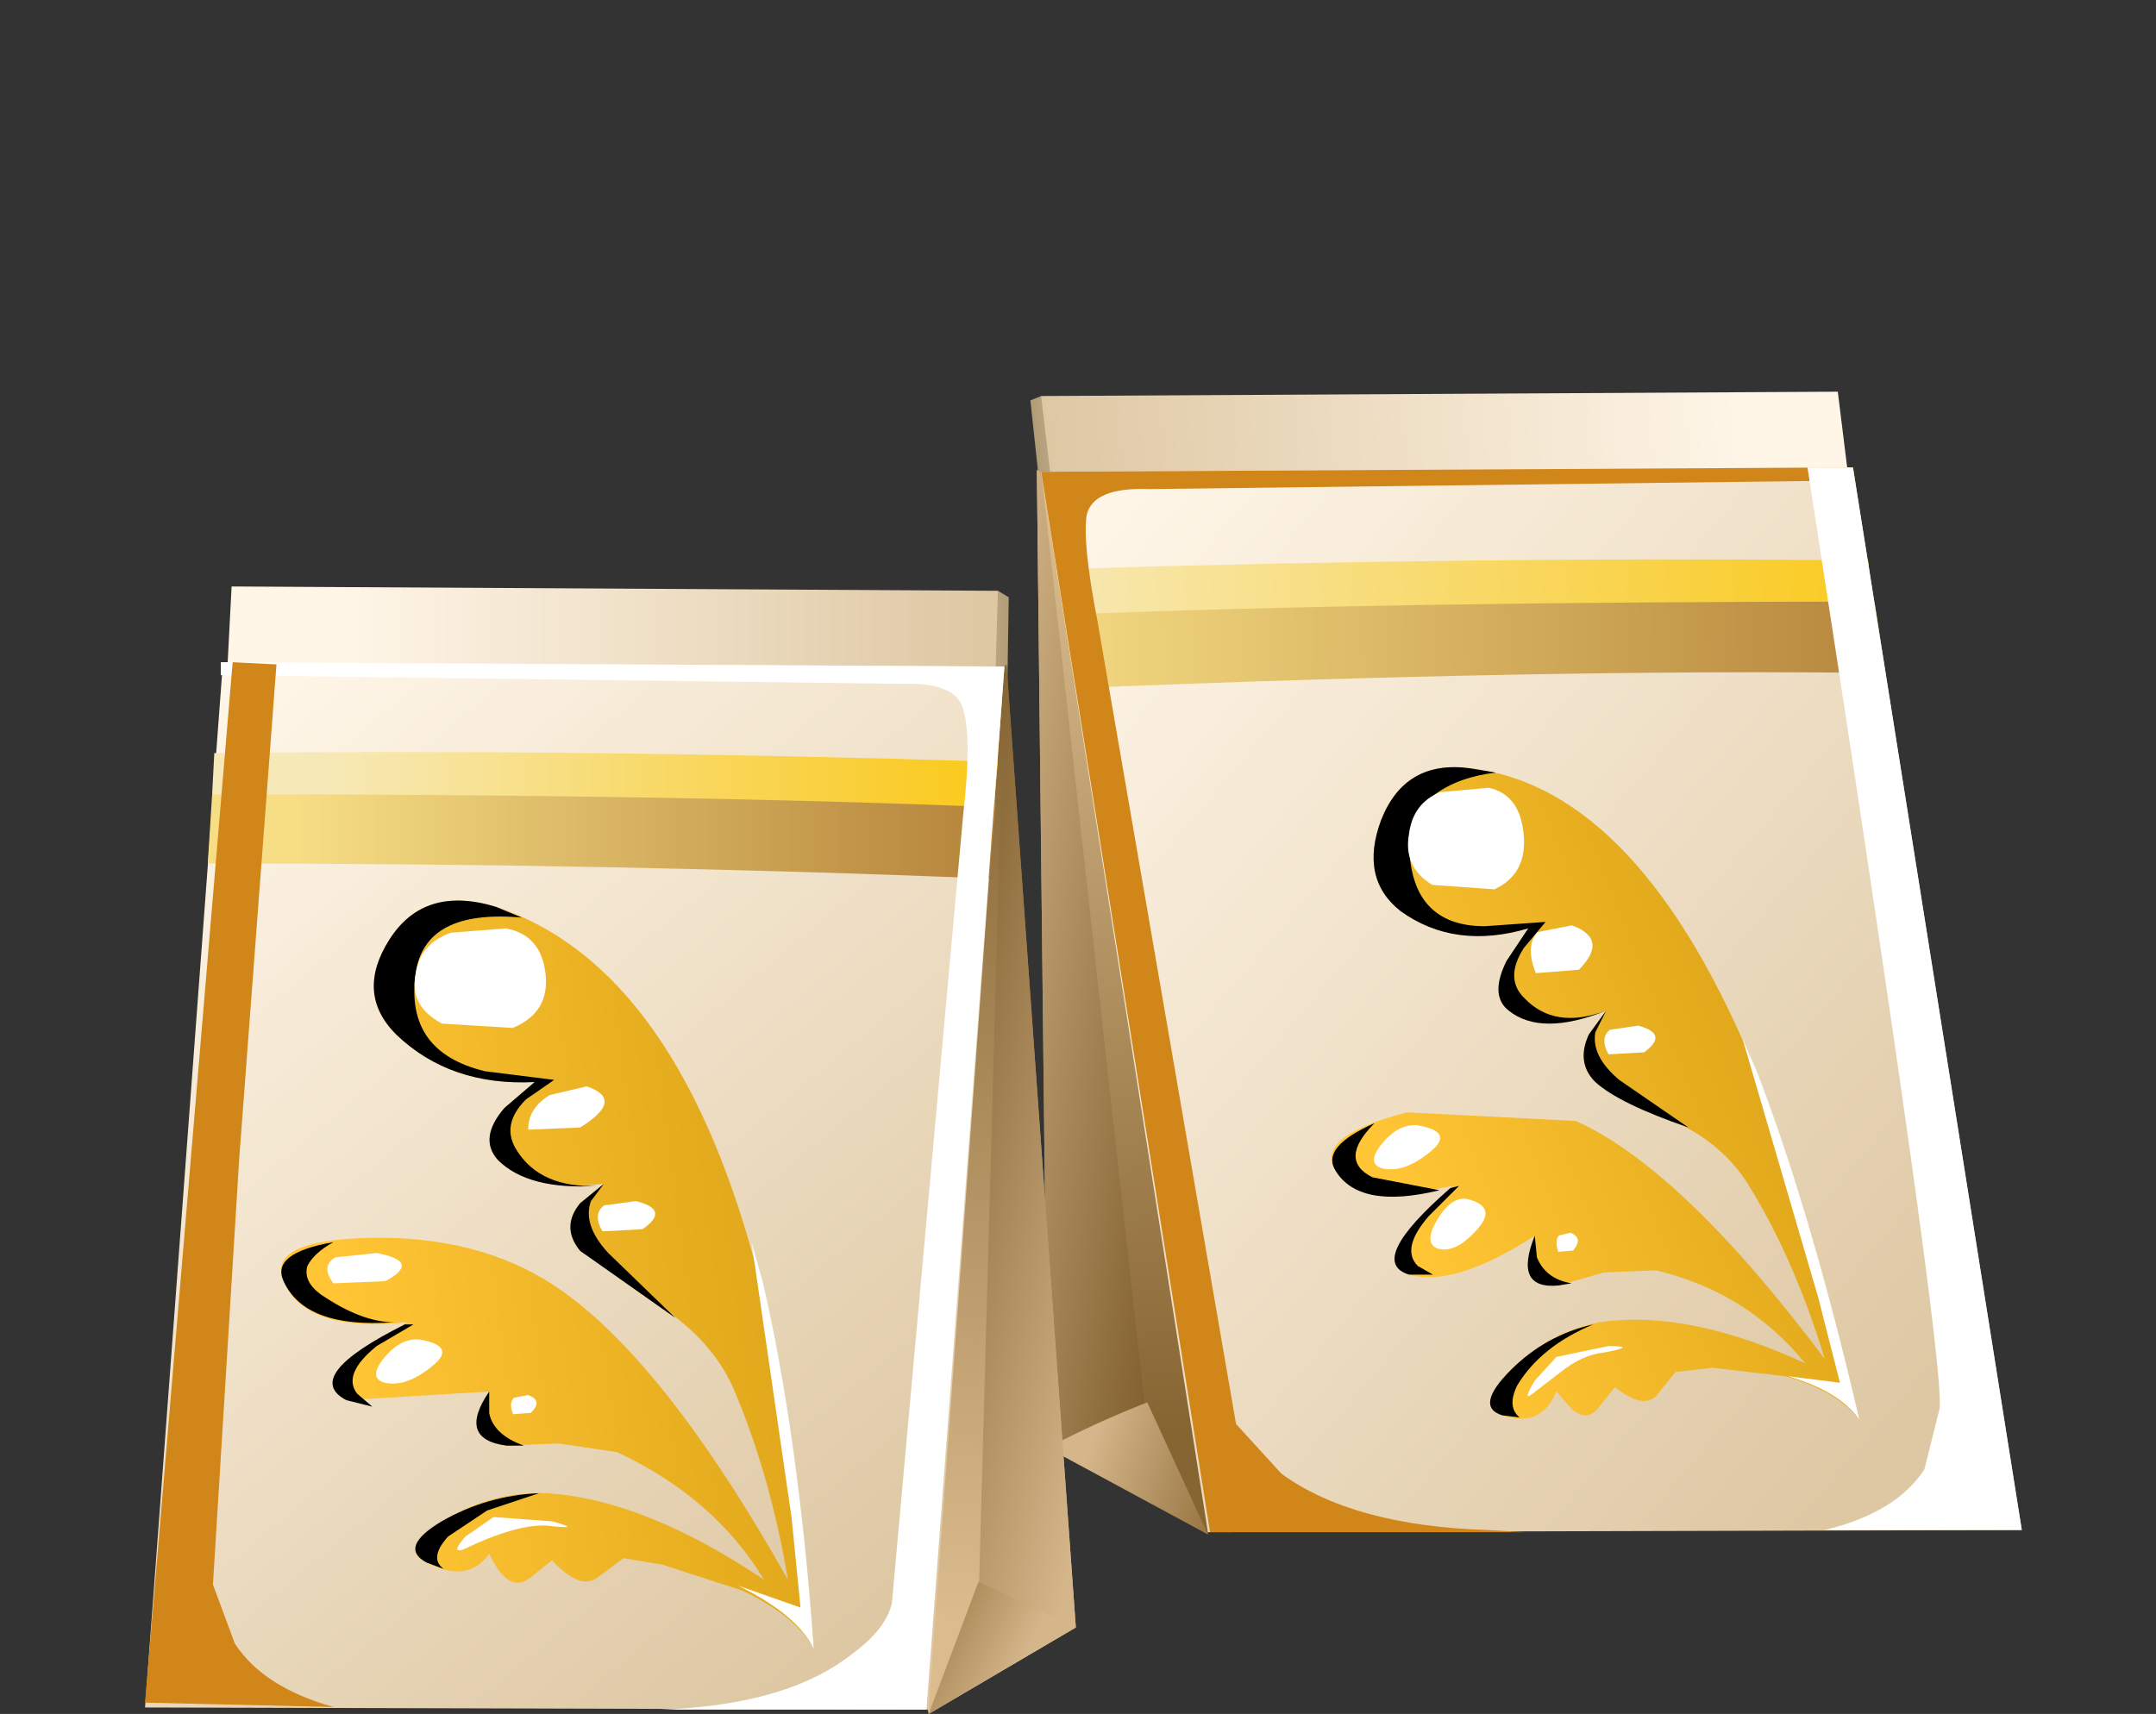 <?xml version="1.0" encoding="UTF-8" standalone="no"?>
<svg xmlns:xlink="http://www.w3.org/1999/xlink" height="39.6px" width="49.8px" xmlns="http://www.w3.org/2000/svg">
  <rect width="100%" height="100%" fill="#333333" stroke="none"/>
  <g transform="matrix(1.0, 0.0, 0.0, 1.0, 0.0, 0.0)">
    <use height="26.4" transform="matrix(1.0, 0.0, 0.0, 1.0, 23.8, 9.05)" width="22.9" xlink:href="#shape0"/>
    <use height="24.6" transform="matrix(1.0, 0.0, 0.0, 1.0, 24.05, 10.8)" width="18.8" xlink:href="#sprite0"/>
    <use height="24.55" transform="matrix(1.0, 0.0, 0.0, 1.0, 41.75, 10.8)" width="4.95" xlink:href="#sprite1"/>
    <use height="15.1" transform="matrix(1.0, 0.0, 0.0, 1.0, 30.75, 17.7)" width="12.2" xlink:href="#shape3"/>
    <use height="15.05" transform="matrix(1.0, 0.0, 0.0, 1.0, 30.75, 17.7)" width="8.25" xlink:href="#sprite2"/>
    <use height="2.55" transform="matrix(1.0, 0.0, 0.0, 1.0, 32.5, 18.15)" width="2.7" xlink:href="#sprite3"/>
    <use height="1.5" transform="matrix(1.0, 0.0, 0.0, 1.0, 35.35, 21.3)" width="1.45" xlink:href="#sprite4"/>
    <use height="1.0" transform="matrix(1.0, 0.0, 0.0, 1.0, 31.75, 26.0)" width="1.5" xlink:href="#sprite5"/>
    <use height="1.15" transform="matrix(1.0, 0.0, 0.0, 1.0, 33.05, 27.7)" width="1.25" xlink:href="#sprite6"/>
    <use height="0.9" transform="matrix(1.0, 0.0, 0.0, 1.0, 37.05, 23.65)" width="1.2" xlink:href="#sprite7"/>
    <use height="0.6" transform="matrix(1.0, 0.0, 0.0, 1.0, 35.95, 28.45)" width="0.5" xlink:href="#sprite8"/>
    <use height="1.15" transform="matrix(1.0, 0.0, 0.0, 1.0, 35.3, 31.1)" width="2.2" xlink:href="#sprite9"/>
    <use height="8.8" transform="matrix(1.0, 0.0, 0.0, 1.0, 40.25, 24.0)" width="2.7" xlink:href="#sprite10"/>
    <use height="26.05" transform="matrix(1.0, 0.0, 0.0, 1.0, 3.35, 13.55)" width="21.5" xlink:href="#shape10"/>
    <use height="24.2" transform="matrix(1.0, 0.0, 0.0, 1.0, 5.1, 15.3)" width="18.1" xlink:href="#sprite11"/>
    <use height="24.15" transform="matrix(1.0, 0.0, 0.0, 1.0, 3.35, 15.3)" width="4.35" xlink:href="#sprite12"/>
    <use height="17.3" transform="matrix(1.0, 0.0, 0.0, 1.0, 6.5, 20.8)" width="12.3" xlink:href="#shape13"/>
    <use height="15.45" transform="matrix(1.0, 0.0, 0.0, 1.0, 6.5, 20.8)" width="9.1" xlink:href="#sprite13"/>
    <use height="2.5" transform="matrix(1.0, 0.0, 0.0, 1.0, 9.55, 21.4)" width="3.05" xlink:href="#sprite14"/>
    <use height="1.35" transform="matrix(1.0, 0.0, 0.0, 1.0, 12.2, 25.05)" width="1.75" xlink:href="#sprite15"/>
    <use height="0.95" transform="matrix(1.0, 0.0, 0.0, 1.0, 7.55, 28.9)" width="1.75" xlink:href="#sprite16"/>
    <use height="1.0" transform="matrix(1.0, 0.0, 0.0, 1.0, 8.7, 30.95)" width="1.5" xlink:href="#sprite17"/>
    <use height="0.95" transform="matrix(1.0, 0.0, 0.0, 1.0, 13.8, 27.7)" width="1.35" xlink:href="#sprite18"/>
    <use height="0.6" transform="matrix(1.0, 0.0, 0.0, 1.0, 11.8, 32.2)" width="0.6" xlink:href="#sprite19"/>
    <use height="0.75" transform="matrix(1.0, 0.0, 0.0, 1.0, 10.55, 35.05)" width="2.55" xlink:href="#sprite20"/>
    <use height="9.4" transform="matrix(1.0, 0.0, 0.0, 1.0, 17.05, 28.7)" width="1.75" xlink:href="#sprite21"/>
  </g>
  <defs>
    <g id="shape0" transform="matrix(1.0, 0.0, 0.0, 1.0, -23.8, -9.05)">
      <path d="M27.7 12.3 L27.55 13.0 24.15 12.5 23.8 9.25 24.05 9.15 27.7 12.3" fill="url(#gradient0)" fill-rule="evenodd" stroke="none"/>
      <path d="M24.65 14.25 L24.05 9.15 42.45 9.05 43.05 13.9 24.65 14.25" fill="url(#gradient1)" fill-rule="evenodd" stroke="none"/>
      <path d="M30.55 16.05 L27.9 35.45 24.2 33.45 23.95 10.85 30.55 16.05" fill="url(#gradient2)" fill-rule="evenodd" stroke="none"/>
      <path d="M26.7 34.8 L24.2 33.45 23.95 10.9 24.05 10.9 26.7 34.8" fill="url(#gradient3)" fill-rule="evenodd" stroke="none"/>
      <path d="M27.9 35.45 L24.2 33.45 Q25.35 32.85 26.5 32.4 L27.9 35.45" fill="url(#gradient4)" fill-rule="evenodd" stroke="none"/>
      <path d="M27.9 35.4 L24.05 10.9 42.8 10.8 46.7 35.35 27.9 35.4" fill="url(#gradient5)" fill-rule="evenodd" stroke="none"/>
      <path d="M43.3 13.9 L43.55 15.55 Q35.75 15.45 24.85 15.9 L24.55 14.1 Q36.25 13.75 43.3 13.9" fill="url(#gradient6)" fill-rule="evenodd" stroke="none"/>
      <path d="M43.15 12.95 L43.25 13.9 Q32.1 13.9 24.6 14.2 L24.4 13.15 Q34.4 12.85 43.15 12.95" fill="url(#gradient7)" fill-rule="evenodd" stroke="none"/>
    </g>
    <linearGradient gradientTransform="matrix(-0.002, 0.0, -2.0E-4, -0.002, 25.55, 11.05)" gradientUnits="userSpaceOnUse" id="gradient0" spreadMethod="pad" x1="-819.2" x2="819.2">
      <stop offset="0.0" stop-color="#fff6e8"/>
      <stop offset="1.0" stop-color="#b09a74"/>
    </linearGradient>
    <linearGradient gradientTransform="matrix(-0.01, 0.0, -8.0E-4, -0.01, 32.45, 11.65)" gradientUnits="userSpaceOnUse" id="gradient1" spreadMethod="pad" x1="-819.2" x2="819.2">
      <stop offset="0.0" stop-color="#fff6e8"/>
      <stop offset="1.0" stop-color="#dec8a4"/>
    </linearGradient>
    <linearGradient gradientTransform="matrix(3.0E-4, -0.013, 0.013, -8.0E-4, 27.15, 22.45)" gradientUnits="userSpaceOnUse" id="gradient2" spreadMethod="pad" x1="-819.2" x2="819.2">
      <stop offset="0.0" stop-color="#876533"/>
      <stop offset="1.0" stop-color="#dbbc8e"/>
    </linearGradient>
    <linearGradient gradientTransform="matrix(-0.004, -9.0E-4, 6.0E-4, -0.004, 24.95, 22.95)" gradientUnits="userSpaceOnUse" id="gradient3" spreadMethod="pad" x1="-819.2" x2="819.2">
      <stop offset="0.0" stop-color="#7d5b2a"/>
      <stop offset="1.0" stop-color="#d4b68a"/>
    </linearGradient>
    <linearGradient gradientTransform="matrix(-0.002, -0.002, 0.001, -0.003, 27.3, 33.65)" gradientUnits="userSpaceOnUse" id="gradient4" spreadMethod="pad" x1="-819.2" x2="819.2">
      <stop offset="0.0" stop-color="#87622d"/>
      <stop offset="1.0" stop-color="#d4b68a"/>
    </linearGradient>
    <linearGradient gradientTransform="matrix(0.013, 0.011, 0.011, -0.013, 34.45, 22.35)" gradientUnits="userSpaceOnUse" id="gradient5" spreadMethod="pad" x1="-819.2" x2="819.2">
      <stop offset="0.0" stop-color="#fff6e8"/>
      <stop offset="1.0" stop-color="#dec8a4"/>
    </linearGradient>
    <linearGradient gradientTransform="matrix(0.013, -2.0E-4, -2.0E-4, -0.013, 33.95, 14.85)" gradientUnits="userSpaceOnUse" id="gradient6" spreadMethod="pad" x1="-819.2" x2="819.2">
      <stop offset="0.0" stop-color="#f7de85"/>
      <stop offset="1.0" stop-color="#b38239"/>
    </linearGradient>
    <linearGradient gradientTransform="matrix(0.012, -8.0E-4, -8.0E-4, -0.012, 33.7, 13.55)" gradientUnits="userSpaceOnUse" id="gradient7" spreadMethod="pad" x1="-819.2" x2="819.2">
      <stop offset="0.0" stop-color="#f7e9b7"/>
      <stop offset="1.0" stop-color="#faca1d"/>
    </linearGradient>
    <g id="sprite0" transform="matrix(1.0, 0.0, 0.0, 1.0, 0.0, 0.0)">
      <use height="24.6" transform="matrix(1.0, 0.0, 0.0, 1.0, 0.0, 0.0)" width="18.8" xlink:href="#shape1"/>
    </g>
    <g id="shape1" transform="matrix(1.0, 0.0, 0.0, 1.0, 0.0, 0.0)">
      <path d="M18.8 0.3 L2.5 0.5 Q1.2 0.45 1.05 1.1 0.95 1.75 1.3 3.55 L4.5 22.1 5.55 23.25 Q7.2 24.45 10.3 24.55 L11.15 24.6 3.9 24.6 0.0 0.1 18.75 0.0 18.8 0.3" fill="#d18619" fill-rule="evenodd" stroke="none"/>
    </g>
    <g id="sprite1" transform="matrix(1.0, 0.0, 0.0, 1.0, 0.0, 0.0)">
      <use height="24.55" transform="matrix(1.0, 0.0, 0.0, 1.0, 0.0, 0.0)" width="4.95" xlink:href="#shape2"/>
    </g>
    <g id="shape2" transform="matrix(1.0, 0.0, 0.0, 1.0, 0.0, 0.0)">
      <path d="M1.05 0.0 L4.95 24.55 0.4 24.55 Q2.05 24.15 2.7 23.15 L3.05 21.75 Q3.2 20.65 0.0 0.0 L1.05 0.0" fill="#ffffff" fill-rule="evenodd" stroke="none"/>
    </g>
    <g id="shape3" transform="matrix(1.0, 0.0, 0.0, 1.0, -30.75, -17.7)">
      <path d="M32.35 21.05 Q31.4 20.3 31.9 18.95 32.45 17.55 33.95 17.75 37.9 18.2 40.6 24.85 41.85 28.1 42.95 32.8 42.45 32.15 41.25 31.8 L39.55 31.6 38.7 31.7 38.3 32.2 Q38.0 32.6 37.3 32.05 L36.9 32.55 Q36.65 32.85 36.3 32.55 L35.95 32.15 Q35.6 33.0 34.7 32.7 34.05 32.5 34.95 31.6 35.85 30.75 36.95 30.55 39.0 30.25 41.7 31.5 40.35 29.85 38.25 29.35 L37.05 29.4 36.0 29.7 Q35.35 29.75 35.35 29.15 L35.45 28.55 Q33.6 29.75 32.55 29.45 31.9 29.25 32.65 28.3 L33.55 27.4 32.45 27.6 Q31.25 27.7 30.85 27.05 30.35 26.25 32.5 25.7 L36.4 25.9 Q38.85 27.0 42.15 31.4 41.45 29.1 40.4 27.4 39.8 26.4 38.55 25.85 L36.85 25.0 Q36.4 24.55 36.7 23.9 L37.1 23.35 Q35.6 23.95 34.85 23.35 34.4 23.0 34.8 22.2 L35.3 21.45 Q33.6 21.95 32.35 21.05" fill="url(#gradient8)" fill-rule="evenodd" stroke="none"/>
    </g>
    <linearGradient gradientTransform="matrix(0.005, -0.002, -0.002, -0.005, 36.45, 25.9)" gradientUnits="userSpaceOnUse" id="gradient8" spreadMethod="pad" x1="-819.2" x2="819.2">
      <stop offset="0.0" stop-color="#ffc535"/>
      <stop offset="1.0" stop-color="#e0a81a"/>
    </linearGradient>
    <g id="sprite2" transform="matrix(1.0, 0.0, 0.0, 1.0, 0.05, 0.0)">
      <use height="15.05" transform="matrix(1.0, 0.0, 0.0, 1.0, -0.05, 0.0)" width="8.25" xlink:href="#shape4"/>
    </g>
    <g id="shape4" transform="matrix(1.0, 0.0, 0.0, 1.0, 0.05, 0.0)">
      <path d="M3.15 0.05 L3.75 0.15 Q2.9 0.25 2.35 0.65 1.7 1.15 1.75 1.85 1.8 3.7 3.5 3.7 L4.9 3.6 4.4 4.2 Q3.95 4.9 4.4 5.35 5.1 6.1 6.3 5.65 4.8 6.25 4.05 5.65 3.6 5.3 4.0 4.5 L4.5 3.75 Q2.8 4.25 1.55 3.35 0.6 2.6 1.1 1.25 1.65 -0.15 3.15 0.05" fill="#000000" fill-rule="evenodd" stroke="none"/>
      <path d="M2.45 9.8 Q0.6 10.25 0.05 9.35 -0.3 8.8 0.95 8.25 0.1 9.1 0.9 9.5 L2.45 9.8" fill="#000000" fill-rule="evenodd" stroke="none"/>
      <path d="M6.05 7.3 Q5.6 6.85 5.9 6.2 L6.3 5.65 6.05 6.15 Q5.95 6.7 6.6 7.25 L8.2 8.35 Q6.6 7.8 6.05 7.3" fill="#000000" fill-rule="evenodd" stroke="none"/>
      <path d="M1.95 11.55 L2.3 11.75 1.75 11.75 Q0.75 11.45 2.7 9.75 L2.9 9.7 2.2 10.4 Q1.55 11.15 1.95 11.55" fill="#000000" fill-rule="evenodd" stroke="none"/>
      <path d="M5.2 12.0 Q4.15 12.1 4.65 10.85 L4.7 11.35 Q4.9 11.85 5.5 11.95 L5.2 12.0" fill="#000000" fill-rule="evenodd" stroke="none"/>
      <path d="M3.9 15.0 Q3.25 14.8 4.1 13.95 4.9 13.15 6.0 12.9 4.8 13.4 4.25 14.3 4.0 14.8 4.3 15.05 L3.9 15.0" fill="#000000" fill-rule="evenodd" stroke="none"/>
    </g>
    <g id="sprite3" transform="matrix(1.0, 0.0, 0.0, 1.0, 0.05, 0.0)">
      <use height="2.5" transform="matrix(0.898, 0.0, 0.0, 1.02, -0.05, 0.0)" width="3.0" xlink:href="#shape5"/>
    </g>
    <g id="shape5" transform="matrix(1.0, 0.0, 0.0, 1.0, 0.0, 0.0)">
      <path d="M2.1 0.05 Q2.9 0.2 3.0 1.1 3.1 2.0 2.25 2.35 L0.65 2.25 Q-0.1 1.85 0.05 1.1 0.15 0.4 0.85 0.15 L2.1 0.05" fill="#ffffff" fill-rule="evenodd" stroke="none"/>
    </g>
    <g id="sprite4" transform="matrix(1.0, 0.0, 0.0, 1.0, 0.0, 0.0)">
      <use height="0.95" transform="matrix(0.829, 0.0, 0.0, 1.579, 0.0, 0.0)" width="1.75" xlink:href="#shape6"/>
    </g>
    <g id="shape6" transform="matrix(1.0, 0.0, 0.0, 1.0, 0.0, 0.0)">
      <path d="M1.15 0.05 Q2.2 0.25 1.35 0.7 L0.15 0.75 Q-0.15 0.35 0.2 0.15 L1.15 0.05" fill="#ffffff" fill-rule="evenodd" stroke="none"/>
    </g>
    <g id="sprite5" transform="matrix(1.0, 0.0, 0.0, 1.0, 0.0, 0.0)">
      <use height="1.0" transform="matrix(1.0, 0.0, 0.0, 1.0, 0.0, 0.0)" width="1.5" xlink:href="#shape7"/>
    </g>
    <g id="shape7" transform="matrix(1.0, 0.0, 0.0, 1.0, 0.0, 0.0)">
      <path d="M1.0 0.0 Q1.85 0.15 1.3 0.6 0.7 1.1 0.2 1.0 -0.2 0.9 0.15 0.45 0.55 -0.05 1.0 0.0" fill="#ffffff" fill-rule="evenodd" stroke="none"/>
    </g>
    <g id="sprite6" transform="matrix(1.0, 0.0, 0.0, 1.0, 0.0, 0.0)">
      <use height="1.0" transform="matrix(0.833, 0.0, 0.0, 1.15, 0.0, 0.0)" width="1.5" xlink:href="#shape7"/>
    </g>
    <g id="sprite7" transform="matrix(1.0, 0.0, 0.0, 1.0, 0.05, 0.0)">
      <use height="0.95" transform="matrix(0.686, 0.0, 0.0, 0.947, -0.05, 0.0)" width="1.75" xlink:href="#shape6"/>
    </g>
    <g id="sprite8" transform="matrix(1.0, 0.0, 0.0, 1.0, -0.05, 0.0)">
      <use height="0.95" transform="matrix(0.286, 0.0, 0.0, 0.632, 0.05, 0.0)" width="1.75" xlink:href="#shape6"/>
    </g>
    <g id="sprite9" transform="matrix(1.0, 0.0, 0.0, 1.0, 0.05, 0.0)">
      <use height="1.15" transform="matrix(1.0, 0.0, 0.0, 1.0, -0.05, 0.0)" width="2.2" xlink:href="#shape8"/>
    </g>
    <g id="shape8" transform="matrix(1.0, 0.0, 0.0, 1.0, 0.05, 0.0)">
      <path d="M0.6 0.25 L1.8 0.0 Q2.5 0.0 1.7 0.15 1.2 0.2 0.7 0.6 L0.05 1.1 Q-0.2 1.3 0.1 0.8 L0.6 0.25" fill="#ffffff" fill-rule="evenodd" stroke="none"/>
    </g>
    <g id="sprite10" transform="matrix(1.0, 0.0, 0.0, 1.0, 0.0, 0.0)">
      <use height="8.75" transform="matrix(1.0, 0.0, 0.0, 1.006, 0.0, 0.0)" width="2.7" xlink:href="#shape9"/>
    </g>
    <g id="shape9" transform="matrix(1.0, 0.0, 0.0, 1.0, 0.0, 0.0)">
      <path d="M0.0 0.0 L0.35 0.8 Q1.6 4.05 2.7 8.75 2.25 8.1 1.05 7.75 L2.25 7.9 1.75 5.95 0.0 0.0" fill="#ffffff" fill-rule="evenodd" stroke="none"/>
    </g>
    <g id="shape10" transform="matrix(1.0, 0.0, 0.0, 1.0, -3.35, -13.55)">
      <path d="M19.8 16.8 L23.05 13.65 23.3 13.8 23.25 17.0 19.95 17.45 19.8 16.8" fill="url(#gradient9)" fill-rule="evenodd" stroke="none"/>
      <path d="M22.9 18.7 L5.1 18.35 5.35 13.55 23.05 13.65 22.9 18.7" fill="url(#gradient10)" fill-rule="evenodd" stroke="none"/>
      <path d="M17.35 20.45 L23.25 15.35 24.85 37.6 21.45 39.6 17.35 20.45" fill="url(#gradient11)" fill-rule="evenodd" stroke="none"/>
      <path d="M22.55 38.95 L23.2 15.4 23.25 15.4 24.85 37.6 22.55 38.95" fill="url(#gradient12)" fill-rule="evenodd" stroke="none"/>
      <path d="M21.45 39.6 L22.6 36.55 24.85 37.6 21.45 39.6" fill="url(#gradient13)" fill-rule="evenodd" stroke="none"/>
      <path d="M21.45 39.5 L3.35 39.45 5.15 15.3 23.2 15.4 21.45 39.5" fill="url(#gradient14)" fill-rule="evenodd" stroke="none"/>
      <path d="M4.9 18.35 Q11.55 18.2 23.0 18.55 L22.85 20.3 Q14.35 19.95 4.8 19.95 L4.9 18.35" fill="url(#gradient15)" fill-rule="evenodd" stroke="none"/>
      <path d="M4.95 17.4 Q13.35 17.3 23.05 17.6 L22.95 18.65 Q15.75 18.35 4.9 18.35 L4.95 17.4" fill="url(#gradient16)" fill-rule="evenodd" stroke="none"/>
    </g>
    <linearGradient gradientTransform="matrix(0.002, 0.0, 0.0, -0.002, 21.75, 15.55)" gradientUnits="userSpaceOnUse" id="gradient9" spreadMethod="pad" x1="-819.2" x2="819.2">
      <stop offset="0.0" stop-color="#fff6e8"/>
      <stop offset="1.0" stop-color="#b09a74"/>
    </linearGradient>
    <linearGradient gradientTransform="matrix(0.009, 0.0, 0.0, -0.009, 15.2, 16.1)" gradientUnits="userSpaceOnUse" id="gradient10" spreadMethod="pad" x1="-819.2" x2="819.2">
      <stop offset="0.0" stop-color="#fff6e8"/>
      <stop offset="1.0" stop-color="#dec8a4"/>
    </linearGradient>
    <linearGradient gradientTransform="matrix(-3.0E-4, 0.013, 0.013, 3.0E-4, 21.15, 26.75)" gradientUnits="userSpaceOnUse" id="gradient11" spreadMethod="pad" x1="-819.2" x2="819.2">
      <stop offset="0.0" stop-color="#876533"/>
      <stop offset="1.0" stop-color="#dbbc8e"/>
    </linearGradient>
    <linearGradient gradientTransform="matrix(0.004, 9.0E-4, 9.0E-4, -0.004, 23.3, 27.25)" gradientUnits="userSpaceOnUse" id="gradient12" spreadMethod="pad" x1="-819.2" x2="819.2">
      <stop offset="0.0" stop-color="#7d5b2a"/>
      <stop offset="1.0" stop-color="#d4b68a"/>
    </linearGradient>
    <linearGradient gradientTransform="matrix(0.002, 0.001, 0.001, -0.002, 21.85, 37.8)" gradientUnits="userSpaceOnUse" id="gradient13" spreadMethod="pad" x1="-819.2" x2="819.2">
      <stop offset="0.0" stop-color="#87622d"/>
      <stop offset="1.0" stop-color="#d4b68a"/>
    </linearGradient>
    <linearGradient gradientTransform="matrix(0.01, 0.012, 0.012, -0.01, 12.7, 26.75)" gradientUnits="userSpaceOnUse" id="gradient14" spreadMethod="pad" x1="-819.2" x2="819.2">
      <stop offset="0.0" stop-color="#fff6e8"/>
      <stop offset="1.0" stop-color="#dec8a4"/>
    </linearGradient>
    <linearGradient gradientTransform="matrix(0.01, 0.0, 0.0, -0.01, 15.0, 19.35)" gradientUnits="userSpaceOnUse" id="gradient15" spreadMethod="pad" x1="-819.2" x2="819.2">
      <stop offset="0.0" stop-color="#f7de85"/>
      <stop offset="1.0" stop-color="#b38239"/>
    </linearGradient>
    <linearGradient gradientTransform="matrix(0.009, 0.0, 0.0, -0.009, 15.05, 18.05)" gradientUnits="userSpaceOnUse" id="gradient16" spreadMethod="pad" x1="-819.2" x2="819.2">
      <stop offset="0.0" stop-color="#f7e9b7"/>
      <stop offset="1.0" stop-color="#faca1d"/>
    </linearGradient>
    <g id="sprite11" transform="matrix(1.0, 0.0, 0.0, 1.0, 0.0, 0.0)">
      <use height="24.2" transform="matrix(1.0, 0.0, 0.0, 1.0, 0.0, 0.0)" width="18.1" xlink:href="#shape11"/>
    </g>
    <g id="shape11" transform="matrix(1.0, 0.0, 0.0, 1.0, 0.0, 0.0)">
      <path d="M17.15 3.5 Q17.35 1.75 17.15 1.1 17.0 0.45 15.7 0.5 L0.0 0.3 0.0 0.0 18.1 0.1 16.3 24.2 10.15 24.2 Q13.1 24.1 14.6 22.9 15.35 22.35 15.5 21.75 L17.15 3.5" fill="#ffffff" fill-rule="evenodd" stroke="none"/>
    </g>
    <g id="sprite12" transform="matrix(1.0, 0.0, 0.0, 1.0, 0.0, 0.0)">
      <use height="23.9" transform="matrix(1.012, 0.0, 0.0, 1.01, 0.0, 0.0)" width="4.3" xlink:href="#shape12"/>
    </g>
    <g id="shape12" transform="matrix(1.0, 0.0, 0.0, 1.0, 0.0, 0.0)">
      <path d="M2.0 0.0 L3.0 0.05 2.15 11.35 1.55 21.1 2.05 22.45 Q2.7 23.45 4.3 23.9 L0.0 23.8 2.0 0.0" fill="#d18619" fill-rule="evenodd" stroke="none"/>
    </g>
    <g id="shape13" transform="matrix(1.0, 0.0, 0.0, 1.0, -6.5, -20.8)">
      <path d="M11.5 26.8 Q11.05 26.3 11.65 25.6 L12.35 25.0 Q10.4 25.1 9.15 23.9 8.2 22.95 9.0 21.7 9.8 20.45 11.45 20.95 15.7 22.35 17.55 29.6 18.4 33.15 18.8 38.1 18.4 37.35 17.15 36.75 L15.3 36.15 14.4 36.0 13.8 36.45 Q13.4 36.75 12.75 36.05 L12.25 36.45 Q11.75 36.85 11.3 35.9 10.8 36.6 9.85 36.1 9.15 35.75 10.3 35.1 11.4 34.45 12.65 34.5 14.9 34.65 17.65 36.5 16.5 34.6 14.25 33.55 L12.9 33.35 11.7 33.4 Q11.0 33.3 11.05 32.7 L11.3 32.15 8.0 32.35 Q7.3 32.0 8.3 31.25 L9.4 30.55 Q7.05 30.8 6.55 29.6 6.15 28.65 8.55 28.6 11.05 28.55 12.8 29.7 15.3 31.35 18.2 36.5 17.8 34.1 16.95 32.1 16.45 30.95 15.2 30.15 L13.4 28.9 Q12.95 28.35 13.4 27.8 L13.95 27.35 Q12.25 27.55 11.5 26.8" fill="url(#gradient17)" fill-rule="evenodd" stroke="none"/>
    </g>
    <linearGradient gradientTransform="matrix(0.006, -8.0E-4, -8.0E-4, -0.006, 12.85, 29.7)" gradientUnits="userSpaceOnUse" id="gradient17" spreadMethod="pad" x1="-819.2" x2="819.2">
      <stop offset="0.0" stop-color="#ffc535"/>
      <stop offset="1.0" stop-color="#e0a81a"/>
    </linearGradient>
    <g id="sprite13" transform="matrix(1.0, 0.0, 0.0, 1.0, 0.0, 0.05)">
      <use height="15.45" transform="matrix(1.0, 0.0, 0.0, 1.0, 0.0, -0.05)" width="9.1" xlink:href="#shape14"/>
    </g>
    <g id="shape14" transform="matrix(1.0, 0.0, 0.0, 1.0, 0.0, 0.05)">
      <path d="M5.15 4.75 L5.85 4.15 Q3.9 4.25 2.65 3.05 1.7 2.1 2.5 0.85 3.3 -0.4 4.95 0.1 L5.55 0.35 Q3.3 0.15 3.1 1.65 2.85 3.45 4.7 3.9 L6.3 4.1 5.65 4.55 Q5.05 5.15 5.45 5.75 6.0 6.6 7.3 6.55 5.7 6.65 5.0 5.95 4.55 5.45 5.15 4.75" fill="#000000" fill-rule="evenodd" stroke="none"/>
      <path d="M2.6 9.7 Q0.55 9.85 0.05 8.75 -0.25 8.1 1.2 7.85 0.75 8.1 0.6 8.4 0.5 8.75 0.9 9.05 1.85 9.7 2.6 9.7" fill="#000000" fill-rule="evenodd" stroke="none"/>
      <path d="M6.9 8.05 Q6.45 7.5 6.9 6.95 L7.45 6.5 7.15 6.9 Q6.95 7.45 7.55 8.1 L9.1 9.6 6.9 8.05" fill="#000000" fill-rule="evenodd" stroke="none"/>
      <path d="M1.75 11.35 L2.1 11.65 1.5 11.5 Q0.45 10.95 2.85 9.75 L3.05 9.75 2.2 10.25 Q1.4 10.9 1.75 11.35" fill="#000000" fill-rule="evenodd" stroke="none"/>
      <path d="M5.2 12.55 Q4.05 12.4 4.8 11.3 L4.8 11.8 Q4.9 12.3 5.6 12.55 L5.2 12.55" fill="#000000" fill-rule="evenodd" stroke="none"/>
      <path d="M3.35 15.25 Q2.7 14.9 3.7 14.3 4.75 13.7 5.95 13.65 L4.75 14.05 3.85 14.65 Q3.4 15.15 3.75 15.4 L3.35 15.25" fill="#000000" fill-rule="evenodd" stroke="none"/>
    </g>
    <g id="sprite14" transform="matrix(1.0, 0.0, 0.0, 1.0, 0.05, 0.0)">
      <use height="2.5" transform="matrix(1.017, 0.0, 0.0, 1.0, -0.05, 0.0)" width="3.0" xlink:href="#shape5"/>
    </g>
    <g id="sprite15" transform="matrix(1.0, 0.0, 0.0, 1.0, 0.0, 0.05)">
      <use height="1.35" transform="matrix(1.0, 0.0, 0.0, 1.0, 0.0, -0.05)" width="1.75" xlink:href="#shape15"/>
    </g>
    <g id="shape15" transform="matrix(1.0, 0.0, 0.0, 1.0, 0.0, 0.05)">
      <path d="M1.35 0.0 Q2.25 0.3 1.2 0.95 L0.0 1.0 Q0.0 0.5 0.5 0.2 L1.35 0.0" fill="#ffffff" fill-rule="evenodd" stroke="none"/>
    </g>
    <g id="sprite16" transform="matrix(1.0, 0.0, 0.0, 1.0, 0.0, 0.0)">
      <use height="0.95" transform="matrix(1.0, 0.0, 0.0, 1.0, 0.0, 0.0)" width="1.75" xlink:href="#shape6"/>
    </g>
    <g id="sprite17" transform="matrix(1.0, 0.0, 0.0, 1.0, 0.0, 0.0)">
      <use height="1.0" transform="matrix(1.0, 0.0, 0.0, 1.0, 0.0, 0.0)" width="1.5" xlink:href="#shape7"/>
    </g>
    <g id="sprite18" transform="matrix(1.0, 0.0, 0.0, 1.0, 0.0, 0.0)">
      <use height="0.95" transform="matrix(0.771, 0.0, 0.0, 1.0, 0.0, 0.0)" width="1.75" xlink:href="#shape6"/>
    </g>
    <g id="sprite19" transform="matrix(1.0, 0.0, 0.0, 1.0, 0.0, 0.0)">
      <use height="0.95" transform="matrix(0.343, 0.0, 0.0, 0.632, 0.0, 0.0)" width="1.75" xlink:href="#shape6"/>
    </g>
    <g id="sprite20" transform="matrix(1.0, 0.0, 0.0, 1.0, 0.05, -0.05)">
      <use height="0.75" transform="matrix(1.0, 0.0, 0.0, 1.0, -0.05, 0.05)" width="2.55" xlink:href="#shape16"/>
    </g>
    <g id="shape16" transform="matrix(1.0, 0.0, 0.0, 1.0, 0.05, 0.0)">
      <path d="M2.15 0.1 Q2.9 0.3 2.05 0.2 1.35 0.15 0.1 0.75 -0.2 0.85 0.15 0.45 L0.8 0.0 2.15 0.1" fill="#ffffff" fill-rule="evenodd" stroke="none"/>
    </g>
    <g id="sprite21" transform="matrix(1.0, 0.0, 0.0, 1.0, 0.0, 0.0)">
      <use height="9.3" transform="matrix(1.029, 0.0, 0.0, 1.011, 0.0, 0.0)" width="1.7" xlink:href="#shape17"/>
    </g>
    <g id="shape17" transform="matrix(1.0, 0.0, 0.0, 1.0, 0.0, 0.0)">
      <path d="M0.3 0.0 L0.55 0.9 Q1.35 4.4 1.7 9.3 1.35 8.55 0.1 7.9 L0.0 7.85 1.4 8.35 1.2 6.3 0.3 0.0" fill="#ffffff" fill-rule="evenodd" stroke="none"/>
    </g>
  </defs>
</svg>

